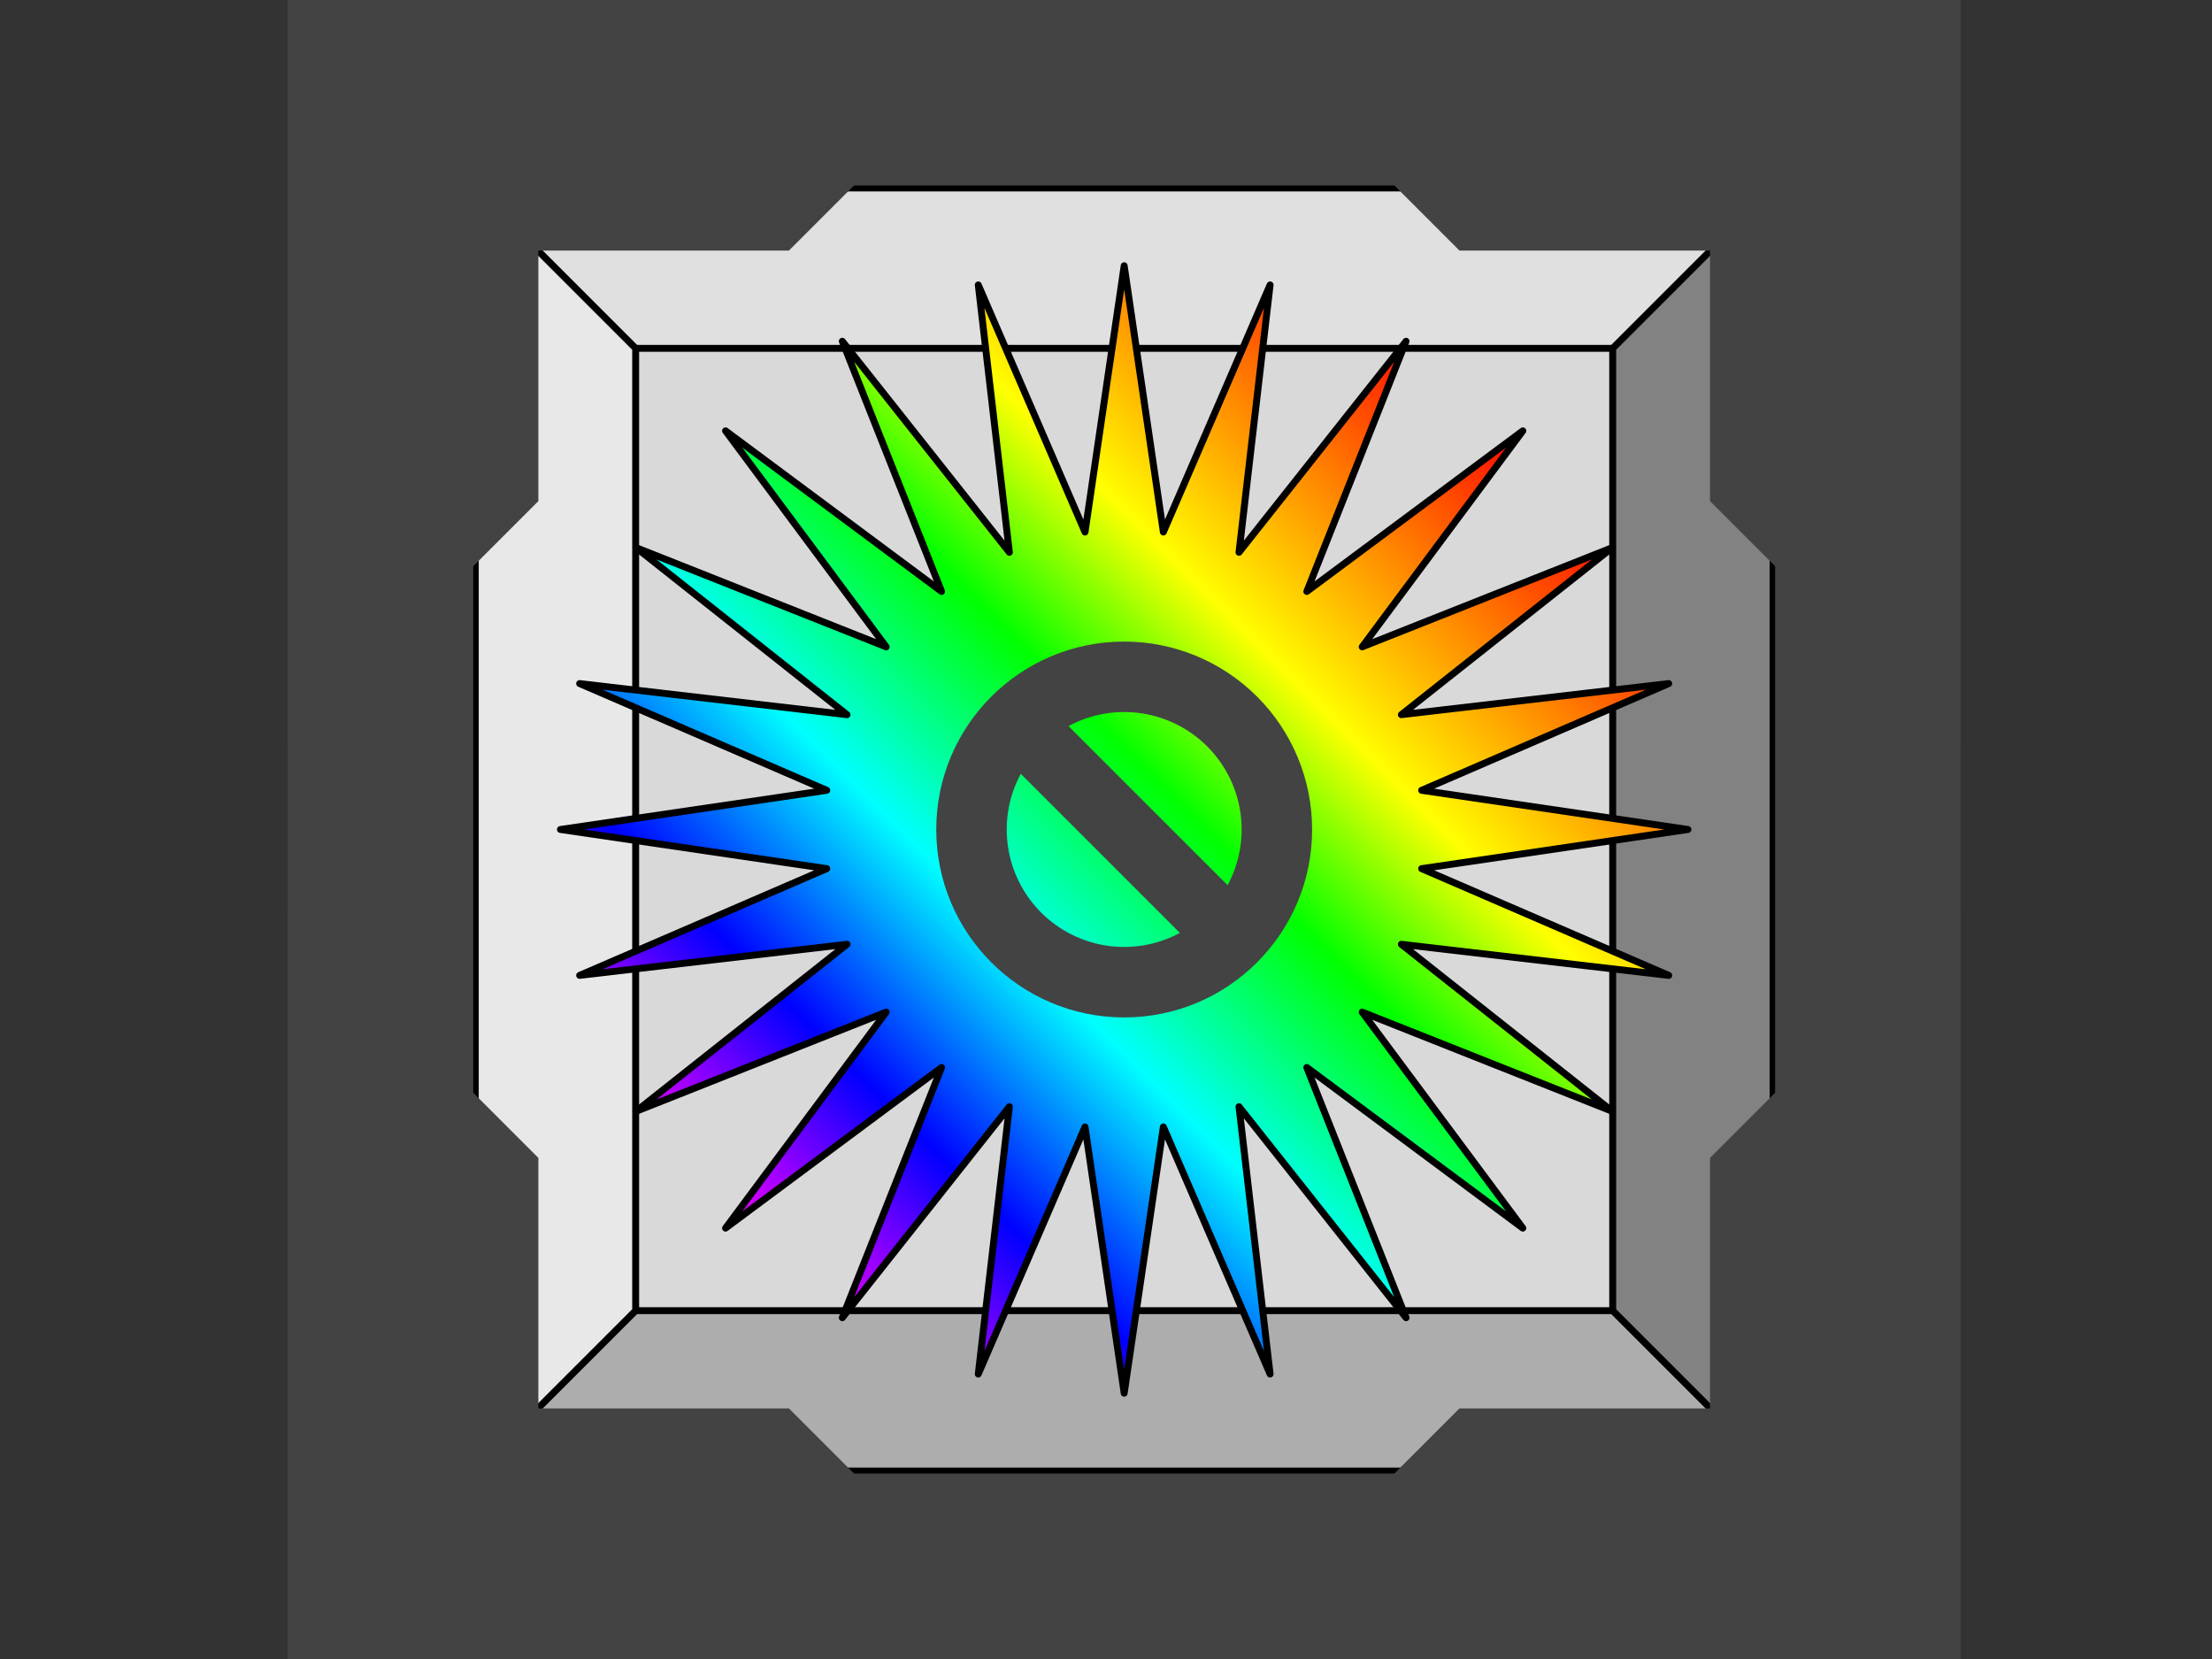 <svg version="1.1" viewBox="0.0 0.0 960.0 720.0" fill="none" stroke="none" stroke-linecap="square" stroke-miterlimit="10" xmlns:xlink="http://www.w3.org/1999/xlink" xmlns="http://www.w3.org/2000/svg"><rect x="0.0" y="0.0" width="960.0" height="720.0" fill="#333333" stroke="none"/><clipPath id="p.0"><path d="m0 0l960.0 0l0 720.0l-960.0 0l0 -720.0z" clip-rule="nonzero"/></clipPath><g clip-path="url(#p.0)"><path fill="#000000" fill-opacity="0.0" d="m0 0l960.0 0l0 720.0l-960.0 0z" fill-rule="evenodd"/><path fill="#d9d9d9" d="m275.877 151.181l424.031 0l0 417.638l-424.031 0z" fill-rule="evenodd"/><path fill="#e0e0e0" d="m206.27 81.575l563.244 0l-69.606 69.606l-424.031 0z" fill-rule="evenodd"/><path fill="#adadad" d="m206.27 638.425l69.606 -69.606l424.031 0l69.606 69.606z" fill-rule="evenodd"/><path fill="#e8e8e8" d="m206.27 81.575l69.606 69.606l0 417.638l-69.606 69.606z" fill-rule="evenodd"/><path fill="#828282" d="m769.514 81.575l0 556.85l-69.606 -69.606l0 -417.638z" fill-rule="evenodd"/><path fill="#000000" fill-opacity="0.0" d="m206.27 81.575l563.244 0l0 556.85l-563.244 0zm69.606 69.606l424.031 0l0 417.638l-424.031 0zm-69.606 -69.606l69.606 69.606m-69.606 487.244l69.606 -69.606m493.638 -487.244l-69.606 69.606m69.606 487.244l-69.606 -69.606" fill-rule="evenodd"/><path stroke="#000000" stroke-width="3.0" stroke-linejoin="round" stroke-linecap="butt" d="m206.27 81.575l563.244 0l0 556.85l-563.244 0zm69.606 69.606l424.031 0l0 417.638l-424.031 0zm-69.606 -69.606l69.606 69.606m-69.606 487.244l69.606 -69.606m493.638 -487.244l-69.606 69.606m69.606 487.244l-69.606 -69.606" fill-rule="evenodd"/><path fill="#434343" d="m124.9 0l725.984 0l0 720.0l-725.984 0zm80.482 80.482l0 559.037l565.021 0l0 -559.037z" fill-rule="evenodd"/><path fill="#434343" d="m124.9 0l326.236 0l-108.744 108.744l-108.748 0l0 108.748l-108.744 108.744z" fill-rule="evenodd"/><path fill="#434343" d="m850.885 0l0 326.236l-108.744 -108.744l0 -108.748l-108.748 0l-108.744 -108.744z" fill-rule="evenodd"/><path fill="#434343" d="m850.885 720.0l-326.236 0l108.744 -108.744l108.748 0l0 -108.748l108.744 -108.744z" fill-rule="evenodd"/><path fill="#434343" d="m124.9 720.0l0 -326.236l108.744 108.744l0 108.748l108.748 0l108.744 108.744z" fill-rule="evenodd"/><defs><linearGradient id="p.1" gradientUnits="userSpaceOnUse" gradientTransform="matrix(18.602 18.602 -18.602 18.602 0.0 0.0)" spreadMethod="pad" x1="13.49" y1="-12.739" x2="13.49" y2="5.863"><stop offset="0.0" stop-color="#ff0000"/><stop offset="0.3" stop-color="#ffff00"/><stop offset="0.45" stop-color="#00ff00"/><stop offset="0.64" stop-color="#00ffff"/><stop offset="0.82" stop-color="#0000ff"/><stop offset="1" stop-color="#ff00ff"/><stop offset="1.0" stop-color="#737373"/></linearGradient></defs><path fill="url(#p.1)" d="m314.885 186.982l93.746 69.71l-43.073 -108.593l72.508 91.598l-13.498 -116.041l46.33 107.244l16.995 -115.581l16.995 115.581l46.33 -107.244l-13.498 116.041l72.508 -91.598l-43.073 108.593l93.746 -69.71l-69.711 93.746l108.593 -43.073l-91.598 72.508l116.041 -13.498l-107.244 46.33l115.581 16.995l-115.581 16.995l107.244 46.33l-116.041 -13.498l91.598 72.508l-108.593 -43.073l69.711 93.746l-93.746 -69.71l43.073 108.593l-72.508 -91.598l13.498 116.041l-46.33 -107.244l-16.995 115.581l-16.995 -115.581l-46.33 107.244l13.498 -116.041l-72.508 91.598l43.073 -108.593l-93.746 69.71l69.71 -93.746l-108.593 43.073l91.598 -72.508l-116.041 13.498l107.244 -46.33l-115.581 -16.995l115.581 -16.995l-107.244 -46.33l116.041 13.498l-91.598 -72.508l108.593 43.073z" fill-rule="evenodd"/><path stroke="#000000" stroke-width="3.0" stroke-linejoin="round" stroke-linecap="butt" d="m314.885 186.982l93.746 69.71l-43.073 -108.593l72.508 91.598l-13.498 -116.041l46.33 107.244l16.995 -115.581l16.995 115.581l46.33 -107.244l-13.498 116.041l72.508 -91.598l-43.073 108.593l93.746 -69.71l-69.711 93.746l108.593 -43.073l-91.598 72.508l116.041 -13.498l-107.244 46.33l115.581 16.995l-115.581 16.995l107.244 46.33l-116.041 -13.498l91.598 72.508l-108.593 -43.073l69.711 93.746l-93.746 -69.71l43.073 108.593l-72.508 -91.598l13.498 116.041l-46.33 -107.244l-16.995 115.581l-16.995 -115.581l-46.33 107.244l13.498 -116.041l-72.508 91.598l43.073 -108.593l-93.746 69.71l69.71 -93.746l-108.593 43.073l91.598 -72.508l-116.041 13.498l107.244 -46.33l-115.581 -16.995l115.581 -16.995l-107.244 -46.33l116.041 13.498l-91.598 -72.508l108.593 43.073z" fill-rule="evenodd"/><path fill="#434343" d="m406.333 360.0l0 0c0 -45.044 36.515 -81.559 81.559 -81.559l0 0c21.631 0 42.376 8.593 57.671 23.888c15.295 15.295 23.888 36.04 23.888 57.671l0 0c0 45.044 -36.515 81.559 -81.559 81.559l0 0c-45.044 0 -81.559 -36.515 -81.559 -81.559zm126.441 24.167c10.672 -19.82 7.08 -44.294 -8.837 -60.211c-15.918 -15.917 -40.391 -19.509 -60.211 -8.837zm-89.763 -48.334l0 0c-10.672 19.82 -7.08 44.294 8.837 60.211c15.917 15.917 40.391 19.509 60.211 8.837z" fill-rule="evenodd"/></g></svg>